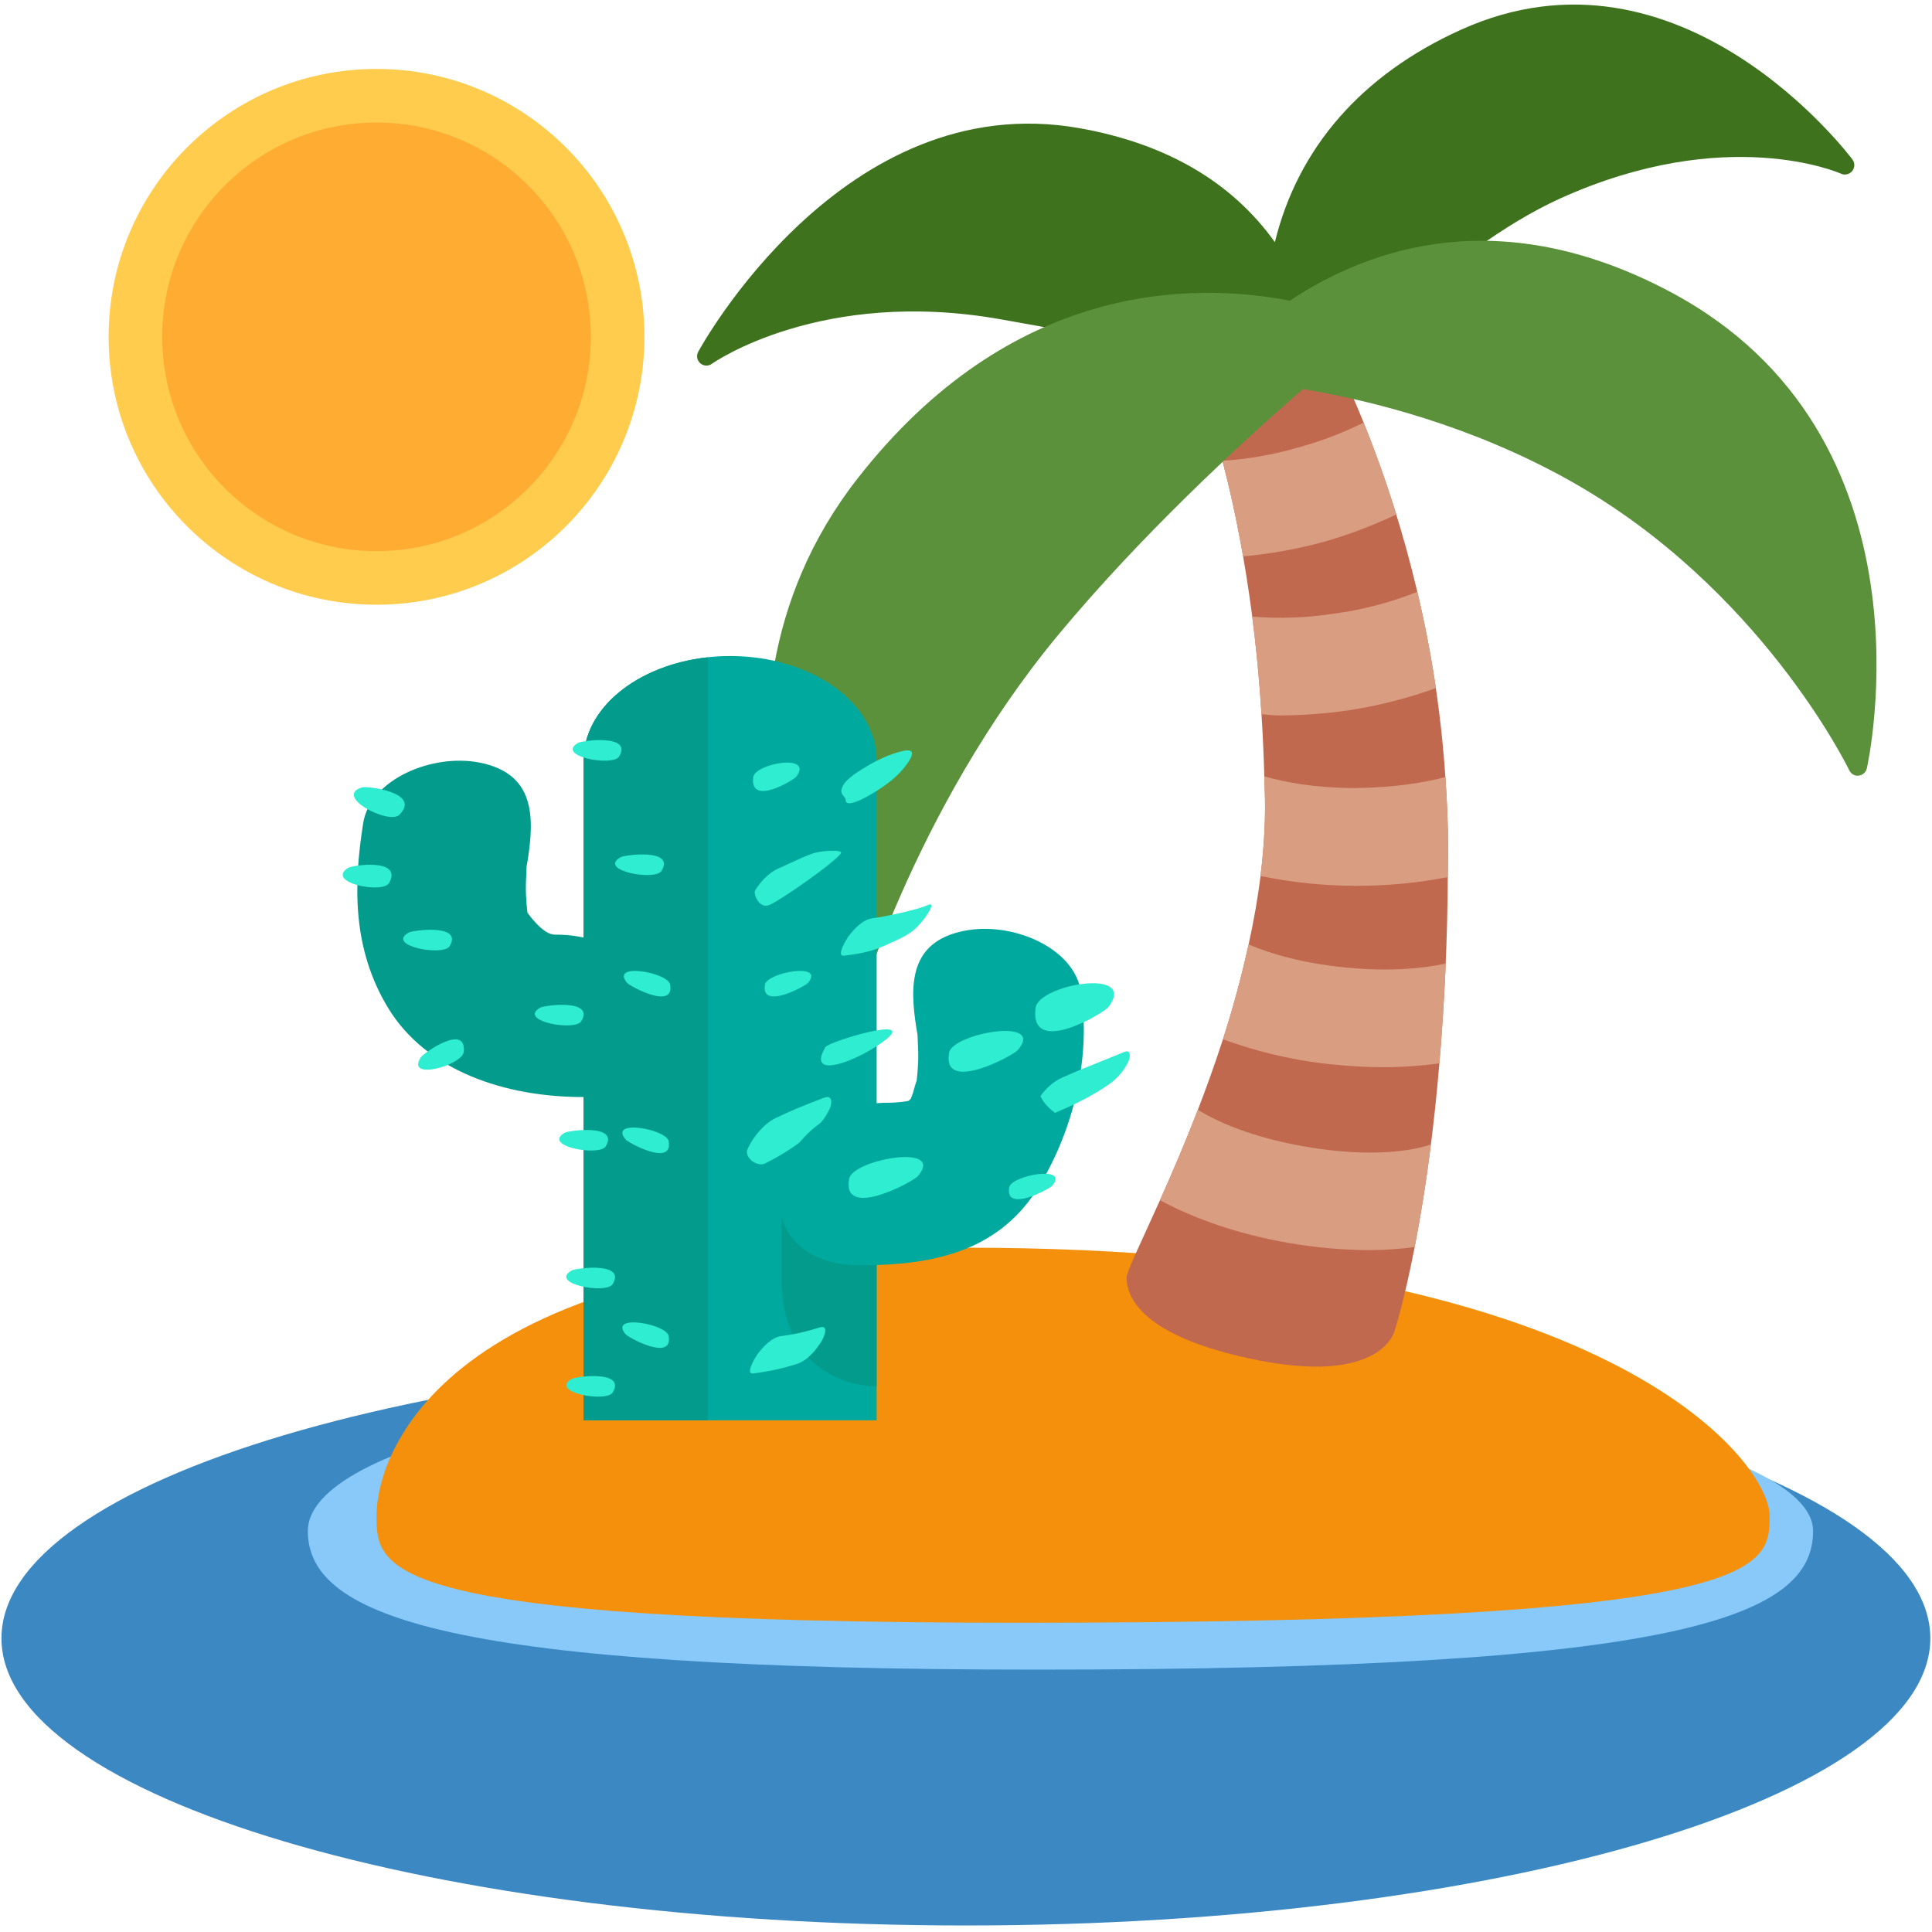 <svg width="497" height="497" viewBox="0 0 497 497" fill="none" xmlns="http://www.w3.org/2000/svg">
<g clip-path="url(#clip0_3_115)">
<path d="M248.472 495.321C385.492 495.321 496.568 462.245 496.568 421.443C496.568 380.642 385.492 347.566 248.472 347.566C111.452 347.566 0.376 380.642 0.376 421.443C0.376 462.245 111.452 495.321 248.472 495.321Z" fill="#3B88C3"/>
<path d="M466.411 393.85C466.411 416.123 431.953 429.507 266.804 429.507C116.223 429.507 79.188 416.123 79.188 393.85C79.188 371.576 157.517 353.52 266.804 353.52C376.09 353.52 466.411 371.576 466.411 393.85Z" fill="#88C9F9"/>
<path d="M96.858 389.88C96.858 376.097 110.641 320.964 248.472 320.964C413.87 320.964 455.219 376.097 455.219 389.88C455.219 403.663 455.219 417.446 262.255 417.446C96.858 417.446 96.858 403.663 96.858 389.88Z" fill="#F4900C"/>
<path d="M96.858 155.567C134.919 155.567 165.773 124.712 165.773 86.651C165.773 48.59 134.919 17.736 96.858 17.736C58.797 17.736 27.942 48.59 27.942 86.651C27.942 124.712 58.797 155.567 96.858 155.567Z" fill="#FFCC4D"/>
<path d="M96.858 141.784C127.307 141.784 151.99 117.1 151.99 86.651C151.99 56.203 127.307 31.519 96.858 31.519C66.409 31.519 41.725 56.203 41.725 86.651C41.725 117.1 66.409 141.784 96.858 141.784Z" fill="#FFAC33"/>
<path d="M371.817 199.907C370.743 183.842 368.327 167.894 364.595 152.231C361.099 137.396 356.487 122.845 350.798 108.704C345.602 95.9 341.508 88.581 341.508 88.581L305.906 93.171C305.906 93.171 310.014 101.744 314.466 118.546C316.271 125.368 318.118 133.569 319.786 143.135C322.124 156.579 323.703 170.145 324.514 183.767C324.844 188.867 325.079 194.187 325.244 199.728C325.299 201.74 325.396 203.684 325.423 205.751C325.52 212.216 325.065 218.79 324.266 225.351C323.535 231.264 322.474 237.149 321.192 242.98C319.38 251.212 317.176 259.353 314.59 267.376C312.536 273.716 310.345 279.794 308.139 285.514C305.096 293.349 301.846 301.102 298.395 308.766C293.46 319.765 289.822 327.098 289.822 328.628C289.822 333.466 293.267 342.507 317.388 348.531C355.098 357.958 358.737 342.411 358.737 342.411C358.737 342.411 361.135 335.134 363.92 320.813C365.298 313.742 366.759 305.004 368.096 294.418C368.895 288.092 369.64 281.131 370.274 273.564C371.624 257.62 372.346 241.628 372.438 225.627C372.465 223.201 372.52 220.858 372.52 218.363C372.52 212.036 372.231 205.917 371.817 199.907Z" fill="#C1694F"/>
<path d="M335.637 294.942C321.812 292.53 312.991 288.505 308.153 285.487C305.109 293.322 301.86 301.075 298.408 308.739C307.436 313.646 318.904 317.56 331.336 319.71C338.267 320.934 345.29 321.562 352.328 321.585C356.408 321.585 360.239 321.268 363.92 320.799C365.298 313.728 366.759 304.99 368.096 294.404C363.713 295.962 352.838 297.947 335.637 294.942ZM346.084 248.879C335.306 247.817 327.022 245.447 321.206 242.952C319.393 251.184 317.19 259.325 314.604 267.348C323.957 270.775 333.713 272.981 343.631 273.909C347.862 274.322 352.052 274.529 356.146 274.529C361.094 274.529 365.794 274.143 370.287 273.55C370.963 265.667 371.514 257.121 371.914 247.873C365.711 249.223 357.028 249.968 346.084 248.879ZM349.13 227.873C357.235 227.873 365.188 227.06 372.451 225.627C372.465 223.201 372.52 220.858 372.52 218.363C372.52 212.05 372.231 205.931 371.817 199.907C366.607 201.272 359.151 202.581 348.634 202.733C337.952 202.691 330.44 201.203 325.23 199.714C325.285 201.727 325.382 203.67 325.41 205.738C325.506 212.202 325.051 218.776 324.252 225.337C332.233 226.992 340.359 227.842 348.51 227.873H349.13ZM346.677 182.761C354.419 181.591 362.027 179.661 369.391 177C368.146 168.68 366.55 160.417 364.609 152.231C357.706 155.004 350.482 156.898 343.107 157.869C336.168 158.942 329.127 159.196 322.129 158.627C323.122 166.318 323.935 174.712 324.514 183.753C326.016 183.809 327.367 184.043 328.91 184.043C334.699 184.043 340.723 183.616 346.677 182.761ZM359.206 132.342C356.739 124.348 353.933 116.461 350.798 108.704C345.319 111.427 339.585 113.601 333.679 115.196C327.408 116.995 320.962 118.118 314.452 118.545C316.258 125.368 318.104 133.569 319.772 143.135C326.743 142.49 333.646 141.25 340.406 139.427C346.856 137.584 353.143 135.214 359.206 132.342Z" fill="#D99E82"/>
<path d="M476.569 41.071C476.128 40.492 432.436 -17.963 375.773 7.674C350.316 19.183 333.9 37.997 327.959 62.297C316.878 46.791 300.035 36.949 277.734 32.98C216.799 22.119 179.984 89.808 179.625 90.483C179.36 90.962 179.266 91.518 179.36 92.058C179.455 92.598 179.731 93.09 180.144 93.451C180.556 93.812 181.08 94.02 181.628 94.042C182.175 94.064 182.714 93.897 183.154 93.57C183.43 93.364 211.23 73.902 257.528 82.158C284.636 86.914 311.59 92.508 338.352 98.932C338.774 99.035 339.216 99.025 339.632 98.901C340.049 98.778 340.425 98.546 340.723 98.229C341.026 97.898 372.465 64.116 401.368 51.05C444.151 31.698 473.33 44.544 473.592 44.682C474.077 44.9 474.62 44.953 475.139 44.832C475.657 44.711 476.121 44.423 476.459 44.013C476.797 43.602 476.991 43.092 477.011 42.56C477.031 42.029 476.876 41.505 476.569 41.071Z" fill="#3E721D"/>
<path d="M429.431 74.95C386.234 52.138 352.659 63.496 331.805 77.348C306.816 72.51 260.119 72.427 220.548 123.163C171.962 185.435 214.579 263.089 215.007 263.875C215.434 264.647 216.247 265.101 217.116 265.101L217.405 265.088C217.88 265.028 218.326 264.828 218.686 264.514C219.047 264.2 219.306 263.785 219.431 263.323C219.583 262.786 234.551 208.646 272.4 163.12C293.088 138.242 317.788 115.238 335.168 100.09C352.673 102.998 378.392 109.435 403.656 123.549C452.903 151.087 475.494 197.688 475.715 198.157C476.156 199.066 477.107 199.7 478.154 199.521C478.651 199.47 479.119 199.264 479.492 198.933C479.866 198.602 480.125 198.161 480.235 197.674C480.428 196.806 499.421 111.916 429.431 74.95Z" fill="#5C913B"/>
<path d="M142.767 240.427C139.675 240.535 135.849 235.001 135.68 234.769C135.503 233.293 135.381 231.811 135.314 230.327C135.206 228.257 135.314 226.191 135.413 224.121L135.461 222.917C135.534 222.564 135.62 222.054 135.741 221.3C137.52 209.996 137.555 198.978 123.389 196.176C111.151 193.766 95.218 200.485 93.427 211.76C90.845 228.063 90.736 244.219 99.796 259.22C109.554 275.364 129.809 282.325 150.488 282.21C182.729 282.044 174.823 240.255 142.767 240.433" fill="#029B8C"/>
<path d="M225.511 365.381V195.536C225.511 180.743 208.645 168.761 187.829 168.761C167.01 168.761 150.14 180.743 150.14 195.536V365.381H225.511Z" fill="#00A99D"/>
<path d="M182.062 169.098C163.988 171.069 150.121 182.141 150.121 195.533V365.378H182.062V169.104" fill="#029B8C"/>
<path d="M210.985 293.195C207.491 295.533 202.786 298.889 201.08 303.054C201.08 303.054 201.074 322.566 201.08 330.667C201.868 351.106 216.544 356.532 225.505 356.64V291.173C220.421 290.301 215.228 290.336 210.985 293.195Z" fill="#029B8C"/>
<path d="M115.674 243.404C119.219 237.529 106.079 239.316 105.145 239.889C99.107 243.309 114.036 246.095 115.674 243.404Z" fill="#2EEDD1"/>
<path d="M149.531 262.713C153.076 256.838 139.936 258.625 139.002 259.198C132.968 262.618 147.893 265.404 149.531 262.713Z" fill="#2EEDD1"/>
<path d="M155.818 294.905C159.362 289.027 146.222 290.814 145.288 291.39C139.254 294.807 154.179 297.58 155.818 294.905Z" fill="#2EEDD1"/>
<path d="M157.612 358.216C161.157 352.338 148.017 354.128 147.083 354.701C141.049 358.118 155.974 360.891 157.612 358.216Z" fill="#2EEDD1"/>
<path d="M157.612 330.332C161.157 324.451 148.017 326.244 147.083 326.817C141.049 330.234 155.974 333.023 157.612 330.332Z" fill="#2EEDD1"/>
<path d="M170.188 224.025C173.733 218.15 160.593 219.94 159.659 220.51C153.624 223.93 168.549 226.716 170.188 224.025Z" fill="#2EEDD1"/>
<path d="M159.276 194.61C162.821 188.732 149.681 190.521 148.747 191.094C142.713 194.514 157.638 197.297 159.276 194.61Z" fill="#2EEDD1"/>
<path d="M102.722 209.61C108.565 203.822 94.316 202.14 93.159 202.554C85.655 204.783 100.025 212.253 102.722 209.61Z" fill="#2EEDD1"/>
<path d="M193.777 199.899C192.732 207.566 204.281 200.679 204.915 199.704C209.219 193.747 194.265 196.387 193.777 199.899Z" fill="#2EEDD1"/>
<path d="M227.679 267.594C236.194 261.013 213.07 267.957 212.317 269.384C207.191 278.204 220.994 272.778 227.679 267.594Z" fill="#2EEDD1"/>
<path d="M196.79 253.25C195.559 260.003 207.217 253.676 207.88 252.814C212.308 247.47 197.367 250.158 196.79 253.25Z" fill="#2EEDD1"/>
<path d="M172.388 253.25C173.618 260.003 161.96 253.676 161.297 252.814C156.87 247.47 171.807 250.158 172.388 253.25Z" fill="#2EEDD1"/>
<path d="M172.002 293.546C173.232 300.296 161.575 293.969 160.912 293.106C156.487 287.76 171.425 290.454 172.002 293.546Z" fill="#2EEDD1"/>
<path d="M172.002 343.665C173.232 350.402 161.575 344.082 160.912 343.212C156.487 337.885 171.425 340.573 172.002 343.665Z" fill="#2EEDD1"/>
<path d="M100.121 227.117C103.666 220.634 90.526 222.605 89.592 223.239C83.554 227.006 98.479 230.072 100.121 227.117Z" fill="#2EEDD1"/>
<path d="M119.295 270.588C120.035 263.07 108.865 270.967 108.269 271.973C104.236 278.191 118.942 274.03 119.295 270.588Z" fill="#2EEDD1"/>
<path d="M208.839 219.637C205.974 220.656 203.309 222.092 200.519 223.271C197.896 224.366 195.706 226.69 194.243 229.088C193.733 229.913 195.285 233.919 197.925 232.81C200.708 231.642 214.925 221.777 216.324 219.475C216.898 218.539 211.466 218.698 208.839 219.637Z" fill="#2EEDD1"/>
<path d="M210.784 341.499C207.564 342.522 204.377 343.276 201.036 343.69C198.492 344.005 196.273 346.489 194.829 348.409C194.584 348.727 191.489 353.593 193.761 353.313C197.615 352.838 201.367 352.039 205.068 350.845C207.67 350.017 209.978 347.253 211.342 345.031C211.951 344.015 213.414 340.649 210.784 341.499Z" fill="#2EEDD1"/>
<path d="M211.995 282.385C207.756 283.968 203.58 285.658 199.499 287.629C196.509 289.088 193.669 292.543 192.33 295.539C191.304 297.8 194.839 300.28 196.803 299.296C201.23 297.086 205.333 294.526 208.958 291.135C210.736 289.454 212.419 287.508 213.42 285.257C214.032 283.917 214.284 281.522 211.995 282.385Z" fill="#2EEDD1"/>
<path d="M232.301 193.186C228.553 194.037 225.068 195.788 221.833 197.823C220.064 198.943 216.611 201.039 216.423 203.443C216.35 204.379 217.574 205.207 217.542 205.681C217.364 207.958 221.976 205.487 222.544 205.184C226.879 202.847 231.361 199.794 233.981 195.536C235.225 193.502 234.622 192.664 232.301 193.186Z" fill="#2EEDD1"/>
<path d="M238.709 232.81C235.945 234.075 227.434 235.851 224.424 236.227C221.874 236.555 219.675 239.026 218.215 240.946C217.976 241.264 214.874 246.139 217.153 245.85C220.65 245.413 224.051 244.863 227.29 243.382C229.907 242.178 232.859 241.07 235.075 239.246C237.478 237.275 241.342 231.607 238.709 232.814" fill="#2EEDD1"/>
<path d="M228.731 283.675C230.108 283.687 233.627 283.359 233.825 283.127C234.071 282.847 234.176 282.738 234.348 282.541C234.459 282.277 234.507 282.057 234.699 281.618C234.858 281.242 235.636 278.262 235.811 278.02C235.98 276.545 236.101 275.058 236.174 273.574C236.283 271.508 236.174 269.438 236.079 267.381C236.053 266.872 236.041 266.496 236.028 266.168C235.923 265.63 235.83 265.089 235.747 264.547C233.953 253.259 233.93 242.226 248.097 239.44C260.35 237.017 276.267 243.732 278.049 255.023C280.64 271.314 276.477 289.979 267.414 304.964C257.657 321.108 241.657 325.585 220.991 325.477C188.76 325.295 196.662 283.503 228.731 283.668" fill="#00A99D"/>
<path d="M259.62 305.423C258.39 312.164 270.048 305.84 270.711 304.974C275.138 299.643 260.204 302.331 259.62 305.423Z" fill="#2EEDD1"/>
<path d="M218.435 303.226C216.461 314.017 235.11 303.891 236.168 302.515C243.261 293.975 219.362 298.284 218.435 303.226Z" fill="#2EEDD1"/>
<path d="M244.16 270.779C242.187 281.567 260.832 271.444 261.893 270.069C268.983 261.532 245.087 265.837 244.16 270.779Z" fill="#2EEDD1"/>
<path d="M266.41 259.223C264.648 272.192 284.169 260.551 285.26 258.918C292.528 248.83 267.242 253.285 266.41 259.223Z" fill="#2EEDD1"/>
<path d="M271.386 286.286C276.308 284.194 281.045 281.917 285.454 278.816C287.44 277.418 289.295 275.237 290.293 273.011C290.762 271.966 291.01 269.836 289.123 270.639C283.812 272.877 278.393 274.87 273.152 277.258C270.94 278.255 269.078 279.981 267.647 281.965C268.39 283.62 269.732 285.031 271.399 286.286" fill="#2EEDD1"/>
</g>
<defs>
<clipPath id="clip0_3_115">
<rect width="496.192" height="496.192" fill="white" transform="translate(0.376 0.507)"/>
</clipPath>
</defs>
</svg>
